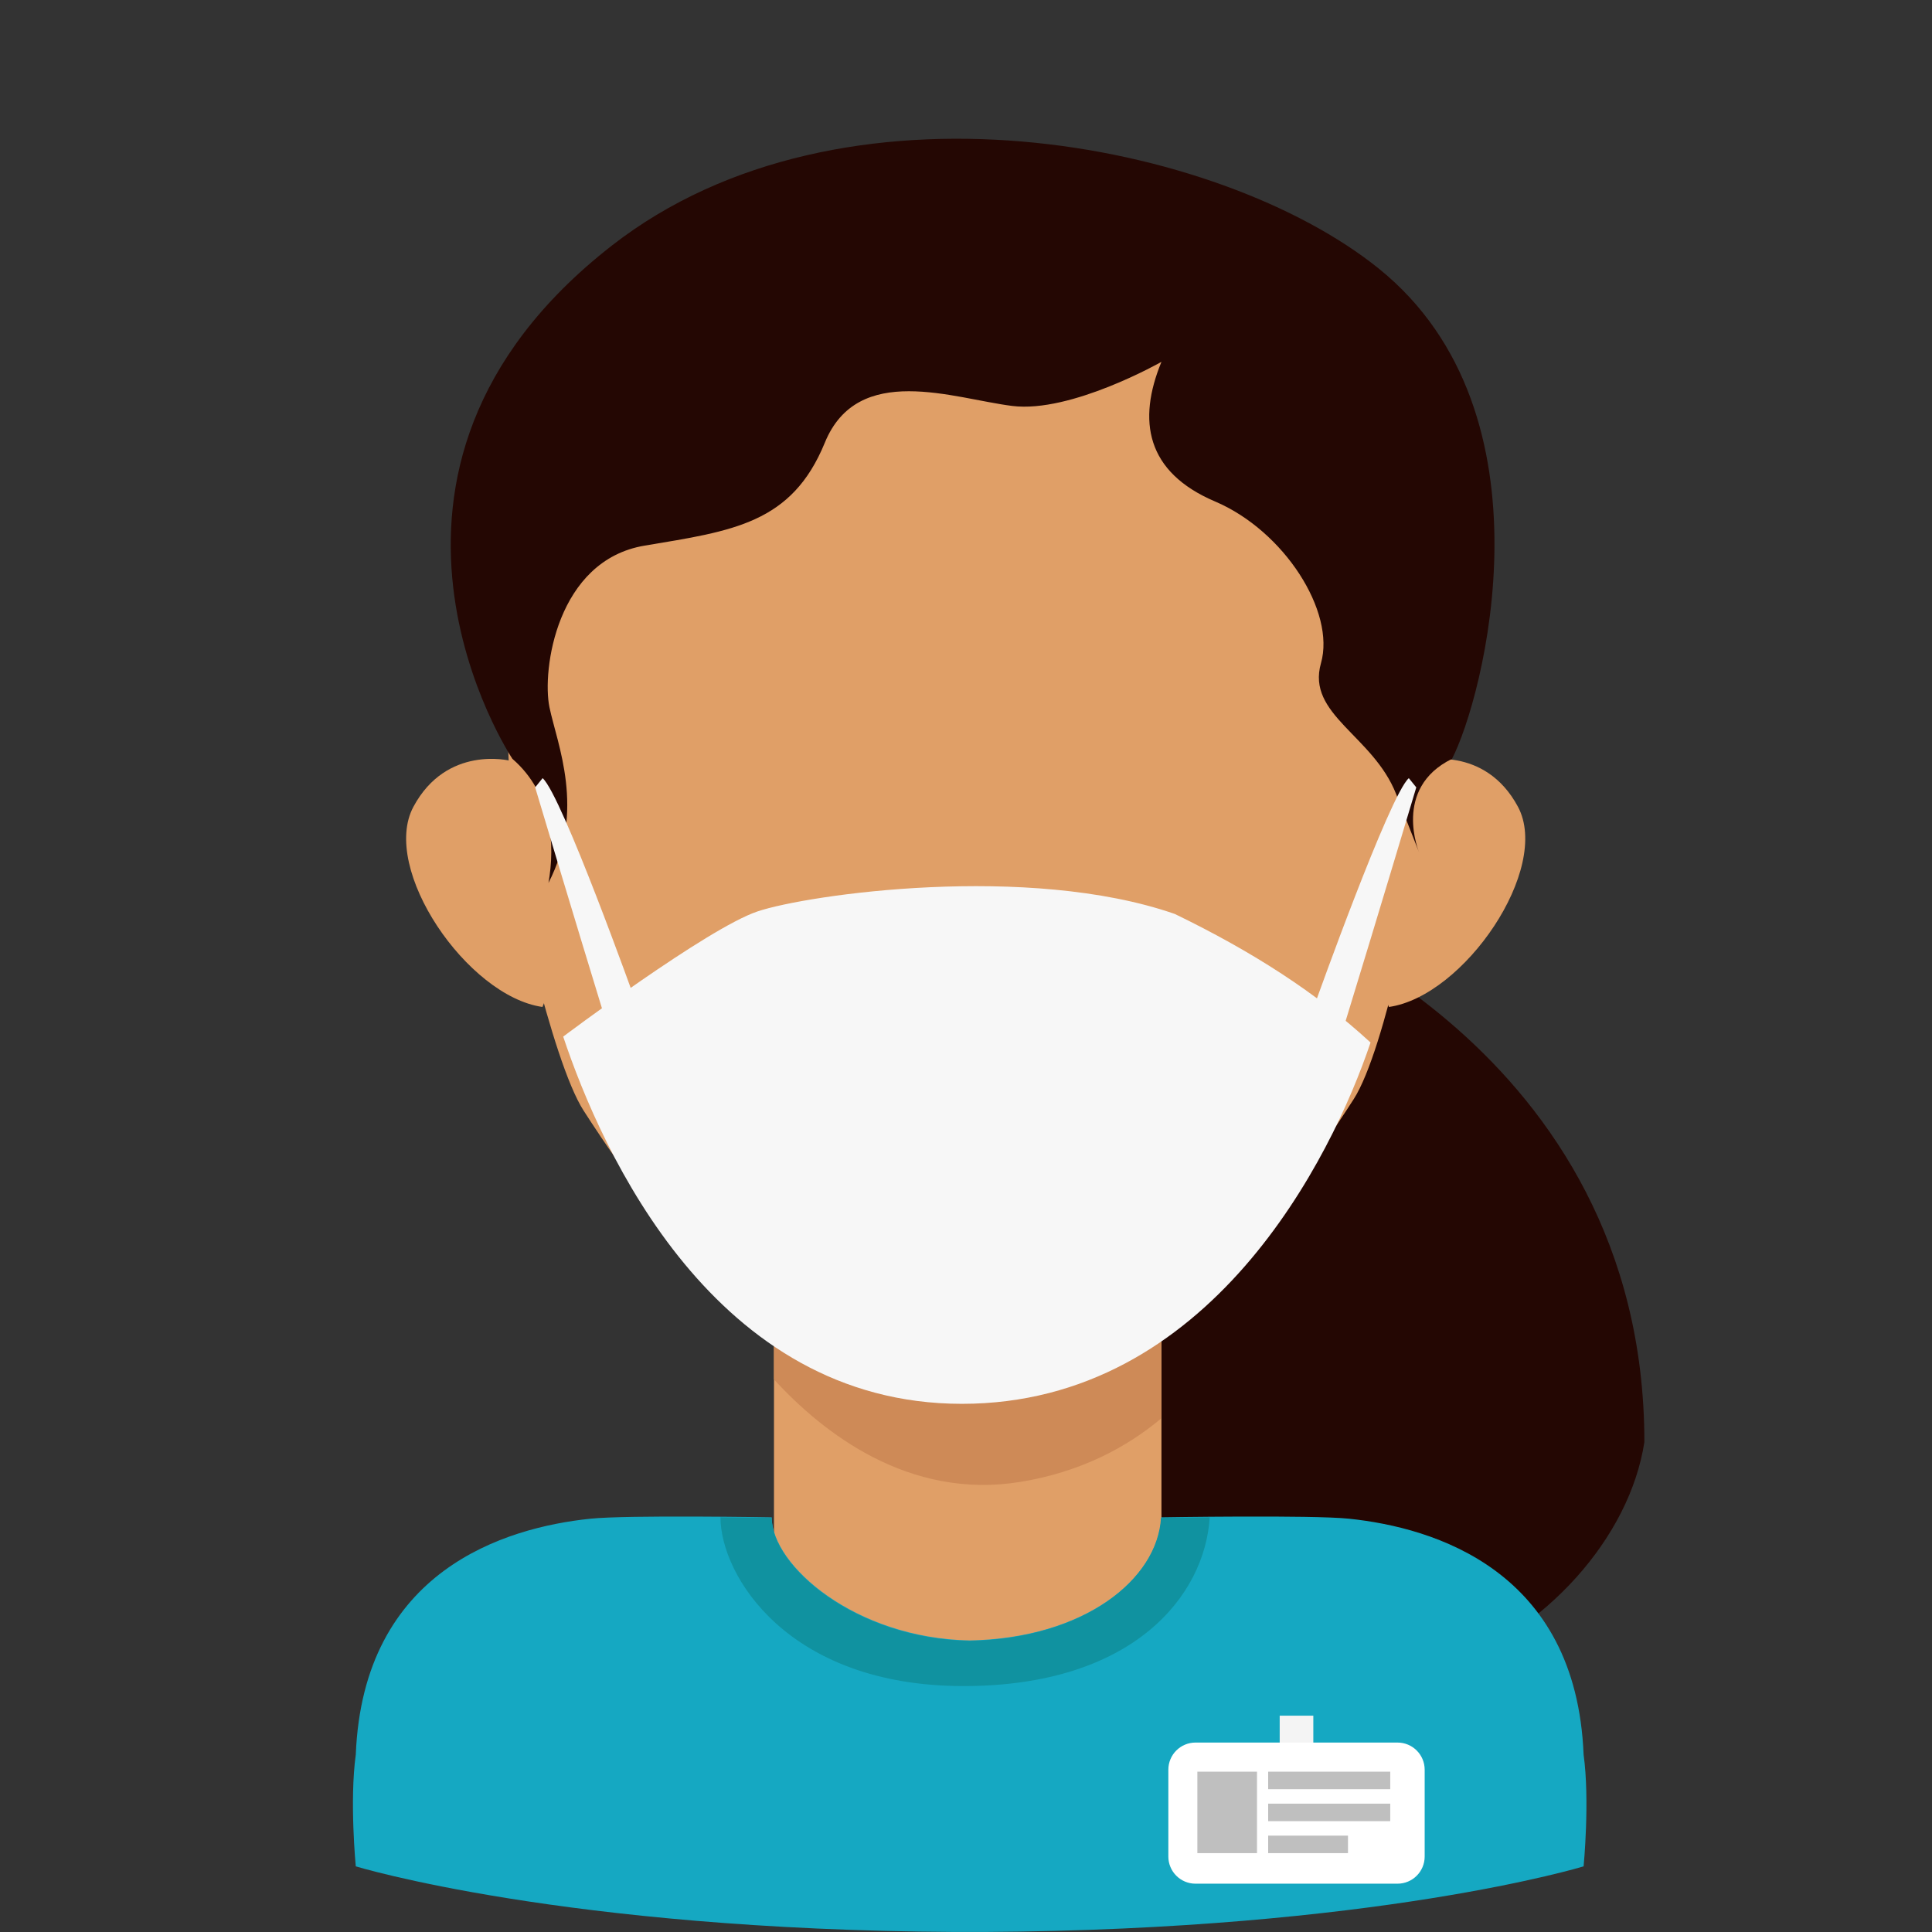 <svg enable-background="new 0 0 512 512" height="512" viewBox="0 0 512 512" width="512" xmlns="http://www.w3.org/2000/svg"><rect x="0" y="0" width="512" height="512" fill="#333333" stroke="none"/><g id="Layer_1"><g><path d="m336.433 241.985s99.343 34.915 99.343 140.176c-7.792 50.719-89.279 99.449-140.087 30.282s27.109-162.667 40.744-170.458z" fill="#240703"/><g fill="#e09f67"><path d="m367.2 229.388 9.511-27.79s16.735-4.243 25.561 12.198-14.27 50.222-34.194 53.06c-5.524-12.86-.878-37.468-.878-37.468z"/><path d="m144.636 229.388-9.511-27.79s-16.735-4.243-25.561 12.198 14.27 50.222 34.194 53.06c5.523-12.86.878-37.468.878-37.468z"/><path d="m205.11 318.325h102.686v127.671h-102.686z"/></g><g><path d="m205.11 318.325v47.227c12.941 14.137 35.711 32.009 65.345 27.155 16.127-2.642 28.293-9.265 37.341-16.858v-57.524z" fill="#ce8a57"/></g><path d="m376.044 229.464c.042-1.161.064-2.322.064-3.483 0-72.169 23.058-153.593-117.212-154.789-.645-.012-3.134-.028-3.14-.028s-2.496.016-3.141.028c-140.27 1.196-117.212 82.621-117.212 154.789 0 1.161.022 2.322.064 3.483s10.538 51.481 19.225 64.908 49.462 77.018 98.244 77.018c.045-.041 5.68-.043 5.727 0 48.782 0 91.352-66.607 100.039-80.034s17.43-61.892 17.43-61.892z" fill="#e09f67"/><path d="m419.67 465c-1.962-48.881-39.576-60.171-62.161-62.527-9.8-1.023-49.727-.363-49.727-.363-.956 16.364-20.402 32.036-50.805 32.623-30.403-.588-52.465-19.955-52.465-32.623 0 0-38.267-.659-48.066.363-22.585 2.357-60.2 13.646-62.162 62.527-1.688 12.19 0 29.604 0 29.604s54.975 16.826 158.879 17.387c.773.012 6.855.012 7.629 0 103.904-.561 158.879-17.387 158.879-17.387s1.687-17.414-.001-29.604z" fill="#15a8c2"/><path d="m135.799 201.107c10.664 9.213 11.309 22.924 9.55 32.875 9.929-19.267 2.289-36.798.265-46.538s1.872-38.958 25.247-42.854 38.96-5.844 47.725-27.271 34.088-11.687 49.671-9.74 39.54-11.687 39.54-11.687c-6.425 15.583-4.09 29.219 14.221 37.01 18.312 7.792 31.947 29.219 28.051 42.854s13.793 19.114 19.917 34.67 6.123 15.555 6.123 15.555-7.243-17.055 8.682-24.875c8.133-15.611 28.365-91.441-19.418-129.943-42.273-34.061-142.179-53.683-203.242-6.072-76.978 60.019-26.332 136.016-26.332 136.016z" fill="#240703"/><g><path d="m255.342 446.826c45.069 0 63.991-24.019 65.243-44.723-7.412.062-12.911.152-12.911.152-.955 16.35-20.384 32.008-50.76 32.595-30.376-.587-52.419-19.938-52.419-32.595 0 0-5.859-.1-13.568-.162.034 15.406 17.782 44.733 64.415 44.733z" fill="#1092a0"/></g><g><g><g><path d="m200.78 241.528c-13.355 4.476-51.527 33.185-51.529 33.186 10.271 30.673 40.123 97.316 105.657 97.316 65.709 0 98.03-65.187 108.299-95.749-14.298-13.167-31.232-24.065-51.868-34.07-38.863-13.514-97.204-5.159-110.559-.683z" fill="#f7f7f7"/></g></g><g fill="#f7f7f7"><path d="m373.349 206.22 1.979 2.441s-9.955 33.324-18.97 62.714c-5.697-2.698-7.652-5.951-7.652-5.951s19.545-54.707 24.643-59.204z"/><path d="m143.802 206.22-1.979 2.441s9.955 33.324 18.97 62.714c5.697-2.698 7.652-5.951 7.652-5.951s-19.546-54.707-24.643-59.204z"/></g></g><g><path d="m339.133 454.671h8.91v10.344h-8.91z" fill="#f4f4f4"/><path d="m377.553 491.999c0 3.974-3.222 7.196-7.196 7.196h-53.537c-3.974 0-7.196-3.222-7.196-7.196v-23.007c0-3.974 3.222-7.196 7.196-7.196h53.537c3.974 0 7.196 3.222 7.196 7.196z" fill="#fff"/><g fill="#bfbfbf"><path d="m317.311 469.512h15.806v21.588h-15.806z"/><path d="m336.076 469.512h32.355v4.637h-32.355z"/><path d="m336.076 477.987h32.355v4.637h-32.355z"/><path d="m336.076 486.463h21.154v4.637h-21.154z"/></g></g></g></g></svg>